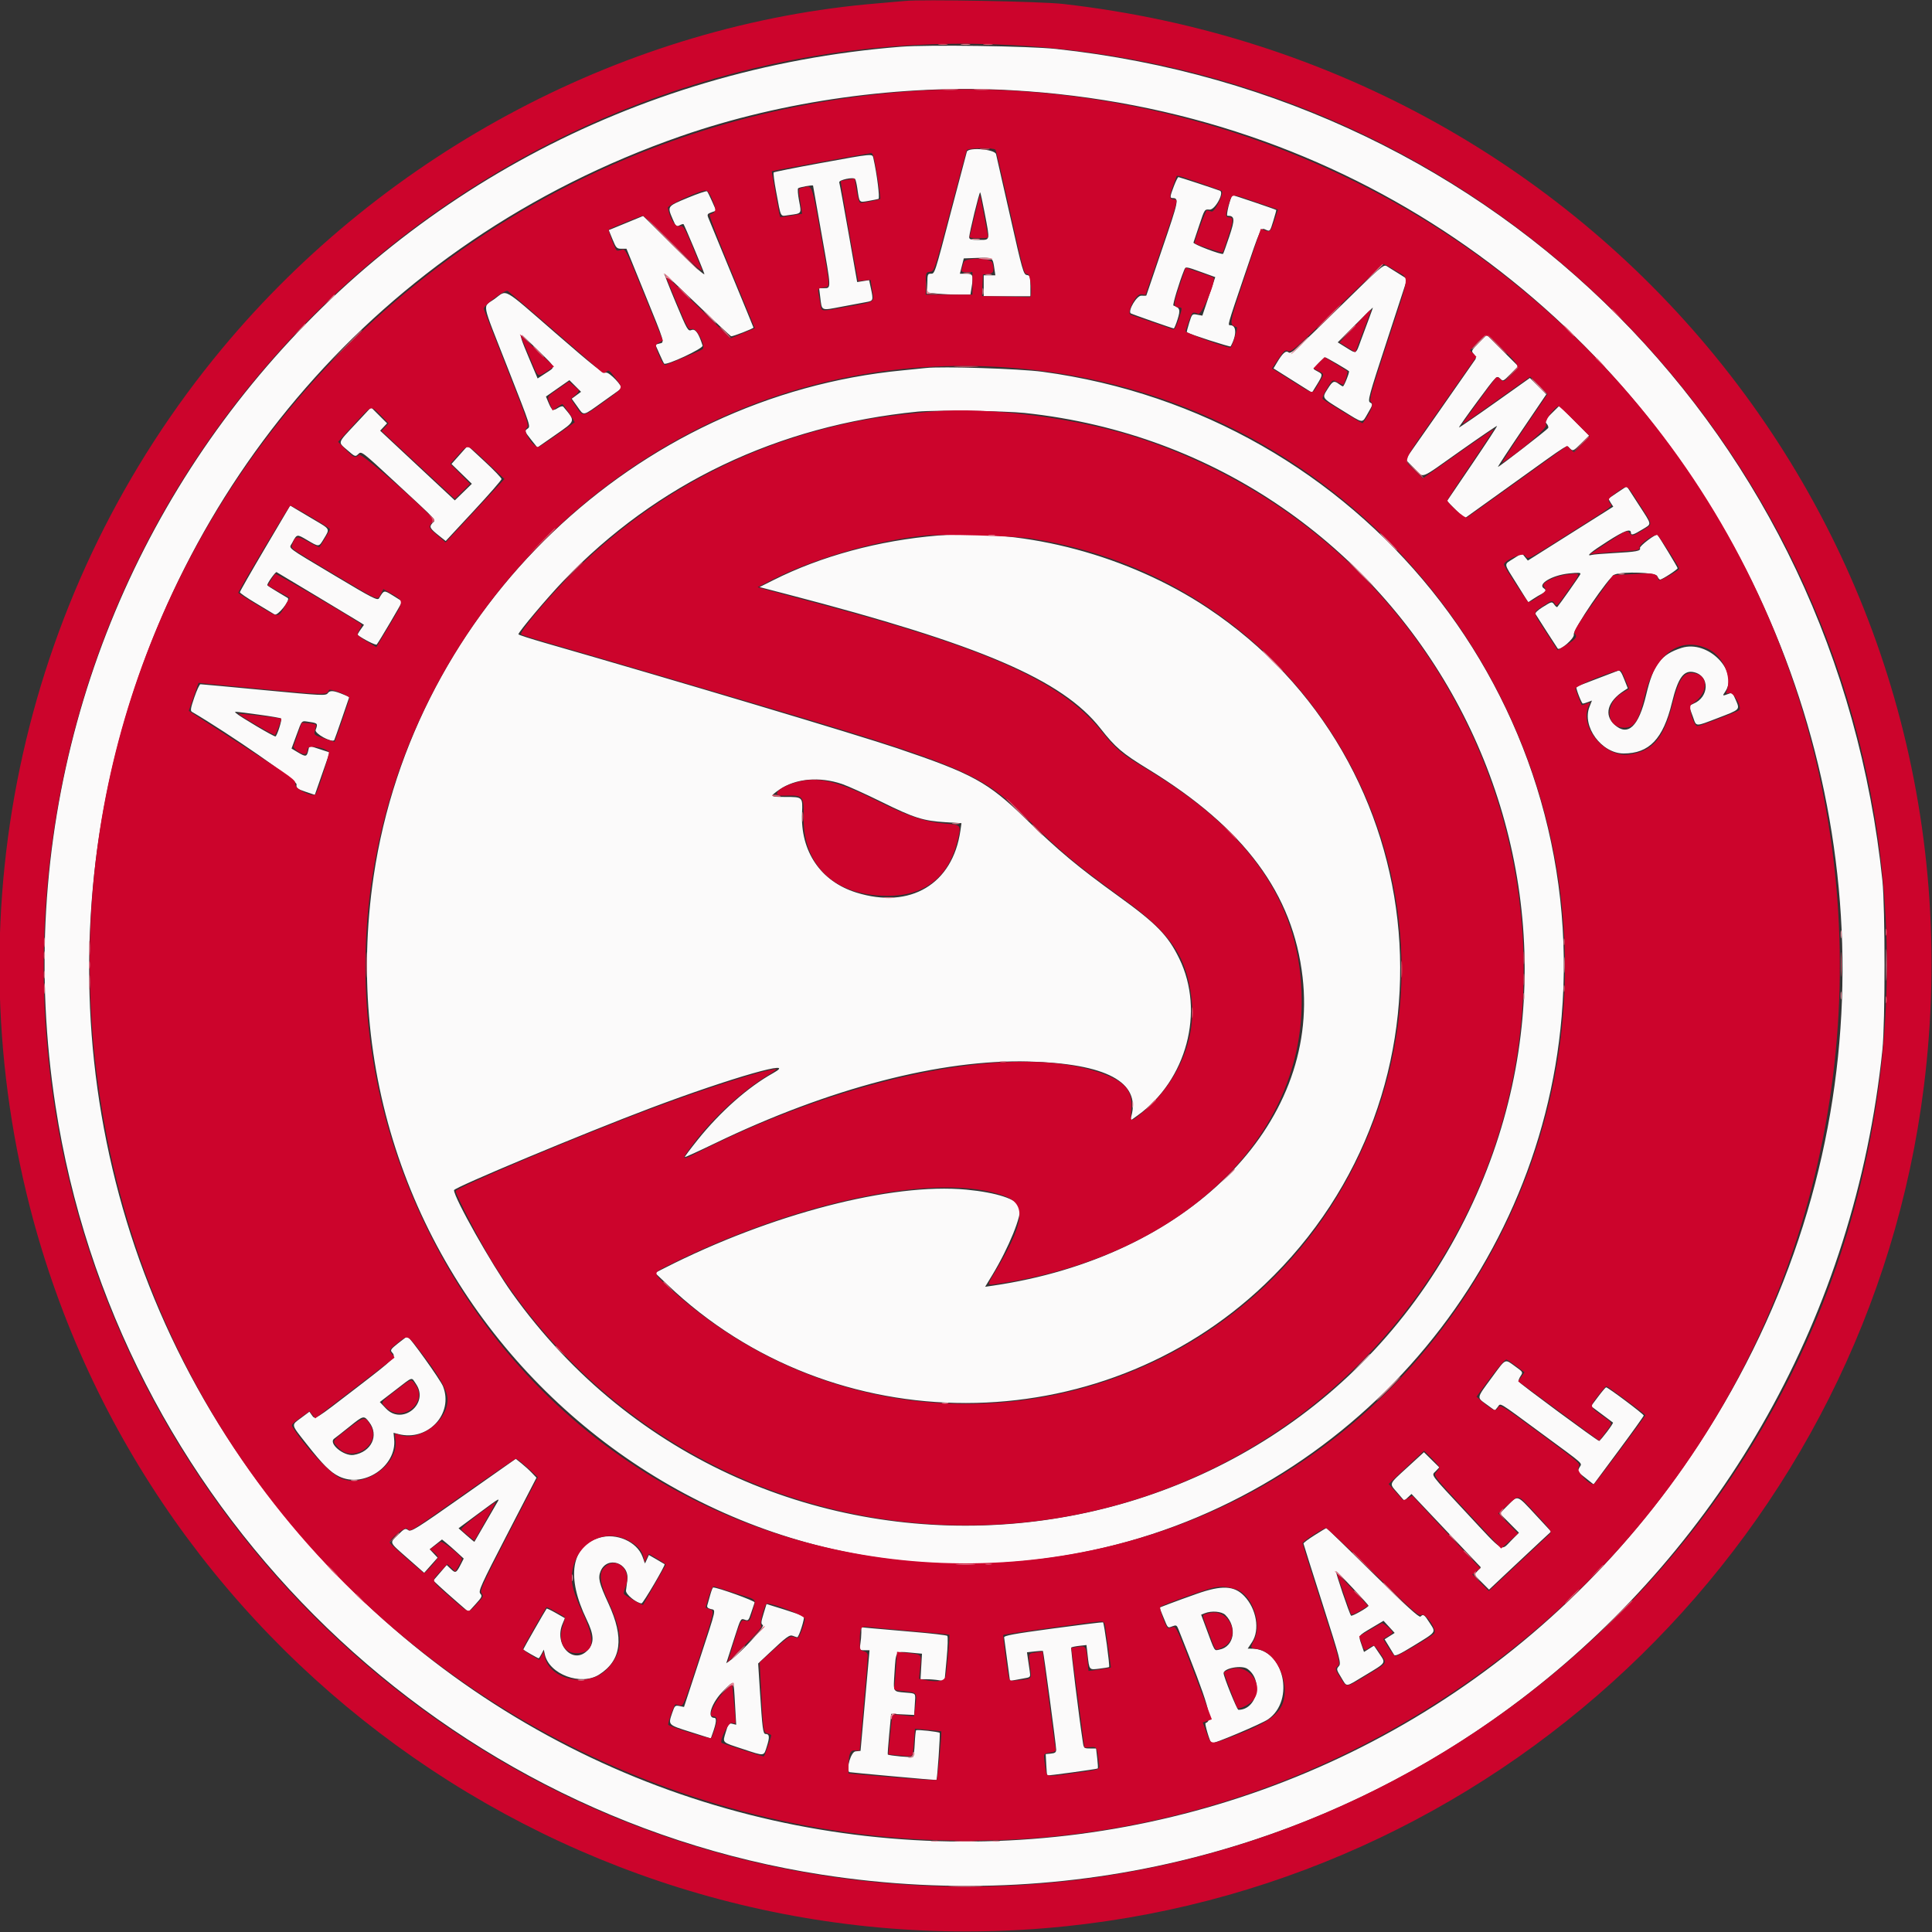 <svg id="svg" version="1.1" xmlns="http://www.w3.org/2000/svg" xmlns:xlink="http://www.w3.org/1999/xlink" width="400" height="400" viewBox="0, 0, 400,400"><rect x="0" y="0" width="400" height="400" fill="#333333" stroke="none"/><g id="svgg"><path id="path0" d="M186.500 9.677 C 74.553 18.598,-5.455 118.869,11.493 229.006 C 24.034 310.508,88.857 375.515,170.167 388.131 C 279.183 405.045,378.255 327.980,389.734 217.333 C 390.319 211.696,390.319 187.970,389.734 182.333 C 380.184 90.280,310.369 20.005,218.667 10.137 C 212.991 9.527,192.132 9.228,186.500 9.677 M209.333 18.677 C 348.945 26.441,428.140 182.328,351.747 299.000 C 288.529 395.552,153.177 409.576,71.648 328.021 C -23.132 233.213,14.080 72.324,141.000 28.175 C 162.095 20.837,186.695 17.418,209.333 18.677 M200.174 31.417 C 200.097 31.646,198.658 37.083,196.976 43.500 C 193.414 57.090,193.552 56.667,192.675 56.667 C 192.074 56.667,192.000 56.881,192.000 58.619 L 192.000 60.572 194.049 60.786 C 195.176 60.904,197.181 61.000,198.505 61.000 L 200.913 61.000 201.119 59.750 C 201.578 56.974,201.470 56.667,200.035 56.667 L 198.736 56.667 199.139 55.083 L 199.542 53.500 202.323 53.402 C 205.516 53.290,205.534 53.301,205.844 55.417 L 206.076 57.000 204.871 57.000 L 203.667 57.000 203.667 59.167 L 203.667 61.333 208.500 61.333 L 213.333 61.333 213.333 59.190 C 213.333 57.231,213.270 57.037,212.595 56.940 C 211.907 56.841,211.669 56.000,209.157 44.833 C 207.672 38.233,206.352 32.421,206.223 31.917 C 205.958 30.885,200.501 30.434,200.174 31.417 M169.773 33.783 C 164.606 34.727,160.291 35.590,160.183 35.701 C 160.076 35.811,160.293 37.536,160.667 39.534 C 161.756 45.353,161.448 44.782,163.354 44.529 C 166.037 44.173,165.952 44.292,165.441 41.590 C 165.194 40.280,165.106 39.106,165.246 38.980 C 165.507 38.745,168.333 38.242,168.333 38.431 C 168.333 38.488,169.155 43.159,170.160 48.811 C 172.128 59.880,172.119 59.667,170.609 59.667 L 169.590 59.667 169.825 61.552 C 170.187 64.449,169.896 64.322,174.266 63.494 C 176.412 63.088,178.729 62.654,179.417 62.530 C 180.802 62.279,180.838 62.163,180.306 59.684 L 179.945 58.001 178.706 58.199 L 177.468 58.397 175.688 48.282 C 174.709 42.719,173.844 37.994,173.764 37.782 C 173.566 37.253,176.737 36.574,177.049 37.079 C 177.173 37.279,177.373 38.131,177.494 38.972 C 177.939 42.056,177.835 41.937,179.774 41.603 C 180.723 41.439,181.667 41.249,181.871 41.181 C 182.196 41.071,181.576 36.073,180.824 32.750 C 180.603 31.776,180.918 31.746,169.773 33.783 M243.046 38.530 C 242.220 40.690,242.183 40.998,242.750 41.005 C 244.141 41.022,244.051 41.468,240.678 51.334 C 238.838 56.714,237.333 61.149,237.333 61.190 C 237.333 61.231,236.864 61.243,236.290 61.216 C 235.370 61.173,233.500 64.278,234.091 64.868 C 234.220 64.997,242.771 68.000,243.010 68.000 C 243.121 68.000,243.480 67.147,243.809 66.105 C 244.427 64.145,244.295 63.710,242.947 63.260 C 242.711 63.181,244.167 58.361,245.166 55.917 C 245.476 55.158,245.485 55.159,248.785 56.354 L 251.604 57.374 250.270 61.363 L 248.935 65.351 247.869 65.151 C 246.821 64.955,246.794 64.982,246.209 66.838 C 245.882 67.876,245.663 68.760,245.724 68.804 C 246.235 69.169,254.691 71.892,254.787 71.722 C 256.066 69.444,256.048 67.354,254.750 67.338 C 254.138 67.331,254.063 67.599,257.546 57.333 C 261.129 46.775,260.990 47.070,262.130 47.589 C 262.923 47.951,262.963 47.901,263.622 45.741 C 263.995 44.521,264.270 43.501,264.233 43.476 C 263.974 43.296,255.225 40.335,255.168 40.408 C 254.680 41.030,253.789 44.667,254.125 44.667 C 255.664 44.667,255.726 45.359,254.511 48.967 C 253.869 50.874,253.293 52.485,253.231 52.547 C 252.947 52.831,246.970 50.557,247.096 50.213 C 247.173 50.004,247.722 48.363,248.317 46.566 C 249.393 43.318,249.405 43.300,250.424 43.400 C 251.542 43.509,253.542 39.847,252.563 39.483 C 251.222 38.983,244.159 36.667,243.979 36.667 C 243.858 36.667,243.438 37.505,243.046 38.530 M142.333 40.977 C 138.063 42.757,138.121 42.671,139.313 45.452 C 139.929 46.890,140.051 46.996,140.690 46.654 C 141.075 46.448,141.449 46.338,141.520 46.409 C 141.712 46.601,145.558 55.792,145.831 56.711 C 145.972 57.186,143.497 54.953,139.616 51.104 L 133.167 44.709 130.333 45.878 C 128.775 46.522,127.170 47.180,126.767 47.343 L 126.034 47.637 126.823 49.569 C 127.548 51.344,127.696 51.500,128.659 51.500 L 129.706 51.500 133.365 60.500 C 137.778 71.356,137.628 70.854,136.532 71.129 L 135.679 71.343 136.517 73.238 C 136.978 74.281,137.421 75.198,137.500 75.278 C 137.958 75.736,145.651 72.142,145.465 71.557 C 144.644 68.970,143.980 68.024,143.193 68.323 C 142.433 68.612,142.326 68.428,139.906 62.644 C 138.530 59.357,137.476 56.667,137.564 56.667 C 137.652 56.667,140.720 59.554,144.381 63.083 C 148.043 66.612,151.186 69.552,151.366 69.615 C 151.652 69.717,156.000 68.030,156.000 67.818 C 156.000 67.773,153.962 62.808,151.471 56.785 C 148.980 50.761,146.806 45.488,146.639 45.065 C 146.376 44.399,146.464 44.253,147.306 43.959 L 148.277 43.621 147.445 41.727 C 146.988 40.686,146.513 39.731,146.390 39.606 C 146.267 39.482,144.442 40.098,142.333 40.977 M203.859 44.066 C 204.989 49.991,205.058 49.667,202.667 49.667 C 201.019 49.667,200.667 49.568,200.667 49.109 C 200.667 48.266,202.767 39.656,202.933 39.821 C 203.012 39.901,203.428 41.811,203.859 44.066 M276.875 64.029 C 268.495 72.261,267.261 73.355,266.790 72.964 C 266.213 72.485,265.536 73.104,264.240 75.298 L 263.665 76.273 267.650 78.782 L 271.635 81.291 272.651 79.641 C 273.866 77.666,273.885 77.471,272.917 76.967 C 272.504 76.752,272.102 76.519,272.023 76.450 C 271.836 76.286,274.048 74.000,274.393 74.000 C 274.609 74.000,278.891 76.497,279.285 76.852 C 279.463 77.013,278.275 80.002,278.038 79.989 C 277.925 79.984,277.542 79.759,277.186 79.489 C 276.208 78.749,275.914 78.874,274.917 80.452 C 273.655 82.449,273.551 82.290,277.868 84.950 C 282.472 87.787,281.926 87.732,283.233 85.496 C 284.234 83.782,284.262 83.652,283.685 83.343 C 283.114 83.038,283.356 82.149,287.196 70.424 C 289.465 63.499,291.324 57.809,291.327 57.779 C 291.330 57.748,290.546 57.240,289.583 56.648 C 288.621 56.056,287.516 55.364,287.128 55.110 C 286.461 54.673,285.914 55.149,276.875 64.029 M102.417 61.875 C 99.858 63.742,99.521 61.914,105.000 75.893 C 110.117 88.947,109.898 88.257,109.105 88.838 C 108.595 89.210,108.669 89.407,109.897 90.950 L 111.252 92.652 114.949 90.076 C 119.279 87.058,119.213 87.293,116.619 84.200 C 116.476 84.031,115.984 84.152,115.481 84.481 C 114.479 85.138,114.241 84.993,113.534 83.300 L 113.033 82.100 115.460 80.405 L 117.888 78.710 119.093 79.915 L 120.299 81.121 119.332 81.834 L 118.366 82.547 119.542 84.190 C 120.953 86.160,120.516 86.248,124.914 83.109 C 126.886 81.701,128.548 80.515,128.606 80.474 C 129.110 80.116,126.138 76.977,125.457 77.148 C 124.800 77.312,123.146 76.014,114.976 68.922 C 103.804 59.223,105.075 59.936,102.417 61.875 M283.448 65.917 C 282.977 67.154,282.197 69.254,281.715 70.583 C 280.698 73.384,280.871 73.307,278.672 71.939 L 276.965 70.879 280.560 67.273 C 282.538 65.289,284.189 63.667,284.229 63.667 C 284.270 63.667,283.918 64.679,283.448 65.917 M111.479 72.629 C 115.214 76.291,115.083 75.887,112.982 77.261 L 111.308 78.355 110.847 77.261 C 106.801 67.667,106.756 67.997,111.479 72.629 M306.180 70.987 C 304.593 72.598,304.562 72.666,305.138 73.302 C 305.472 73.671,305.622 74.135,305.482 74.363 C 305.344 74.586,302.025 79.348,298.106 84.947 L 290.981 95.126 292.729 96.896 C 294.881 99.075,293.568 99.557,302.333 93.371 C 306.458 90.460,309.886 88.125,309.949 88.183 C 310.013 88.240,307.706 91.765,304.824 96.014 L 299.582 103.741 301.387 105.546 L 303.192 107.351 313.013 100.304 C 325.689 91.207,324.215 92.123,325.019 92.850 C 325.672 93.441,325.725 93.418,327.347 91.820 L 329.006 90.186 325.929 87.095 L 322.851 84.005 321.266 85.567 C 319.799 87.012,319.719 87.172,320.206 87.710 C 320.495 88.030,320.638 88.443,320.524 88.628 C 320.286 89.014,310.400 96.667,310.141 96.667 C 310.047 96.667,312.259 93.288,315.057 89.159 L 320.143 81.651 318.445 79.953 L 316.746 78.254 309.456 83.430 C 305.447 86.277,302.120 88.561,302.064 88.506 C 302.007 88.450,303.743 85.996,305.921 83.051 C 309.855 77.735,309.887 77.702,310.536 78.350 C 311.184 78.999,311.199 78.992,312.758 77.409 L 314.328 75.816 311.071 72.571 L 307.815 69.327 306.180 70.987 M191.667 76.195 C 191.025 76.269,188.850 76.489,186.833 76.683 C 131.471 82.026,85.630 125.850,77.369 181.333 C 64.752 266.075,139.587 337.739,223.710 321.472 C 277.599 311.052,318.656 265.311,323.319 210.500 C 328.944 144.387,281.823 85.849,215.833 76.972 C 211.076 76.332,194.966 75.814,191.667 76.195 M73.579 87.808 C 69.783 91.873,69.906 91.465,71.950 93.226 C 73.537 94.592,73.579 94.606,74.200 93.988 C 74.822 93.369,74.960 93.474,81.667 99.696 C 91.108 108.454,90.247 107.508,89.517 108.314 C 88.810 109.096,88.980 109.400,91.024 111.019 L 92.279 112.013 98.056 105.802 C 101.234 102.386,103.833 99.407,103.833 99.182 C 103.833 98.957,102.258 97.313,100.333 95.528 L 96.833 92.283 95.152 94.173 L 93.471 96.063 95.582 98.115 L 97.694 100.167 95.930 101.883 L 94.167 103.599 86.437 96.383 L 78.708 89.167 79.422 88.406 L 80.137 87.645 78.481 85.989 L 76.824 84.332 73.579 87.808 M212.149 85.500 C 292.452 94.022,339.481 180.153,303.289 252.418 C 264.522 329.824,156.336 338.197,105.997 267.686 C 101.782 261.782,94.000 247.983,94.000 246.414 C 94.000 245.859,120.911 234.614,134.549 229.471 C 151.460 223.093,165.749 219.014,160.030 222.197 C 154.874 225.066,149.137 230.143,144.459 235.975 C 142.926 237.886,141.722 239.499,141.782 239.560 C 141.843 239.620,144.654 238.337,148.029 236.708 C 171.620 225.323,194.811 219.278,213.000 219.774 C 229.056 220.212,236.175 224.014,234.231 231.114 L 233.972 232.062 235.526 230.947 C 245.687 223.661,249.482 209.424,244.173 198.500 C 241.820 193.658,239.458 191.235,231.500 185.498 C 223.184 179.504,219.173 176.157,212.333 169.503 C 204.530 161.913,201.404 160.199,185.667 154.884 C 177.656 152.178,139.792 140.857,112.917 133.132 C 109.846 132.249,107.333 131.436,107.333 131.325 C 107.333 130.839,113.235 123.829,116.664 120.241 C 135.901 100.112,161.066 88.096,190.000 85.223 C 193.508 84.874,207.955 85.055,212.149 85.500 M334.989 101.887 C 333.987 102.554,333.117 103.138,333.057 103.187 C 332.996 103.236,333.186 103.641,333.478 104.087 L 334.010 104.898 325.166 110.479 L 316.322 116.059 315.706 115.299 L 315.091 114.539 313.379 115.638 C 311.289 116.979,311.217 116.397,314.031 120.906 L 316.395 124.693 317.448 123.995 C 318.026 123.611,318.837 123.131,319.250 122.929 C 320.057 122.531,320.198 122.162,319.667 121.833 C 318.236 120.949,321.295 119.107,324.820 118.730 C 326.788 118.519,327.321 118.550,327.199 118.871 C 327.070 119.206,322.949 125.072,322.425 125.666 C 322.345 125.758,322.087 125.570,321.853 125.249 C 321.301 124.495,321.329 124.489,319.364 125.711 C 318.372 126.328,317.775 126.909,317.907 127.128 C 318.282 127.752,322.407 134.160,322.504 134.269 C 322.971 134.799,326.013 132.151,325.840 131.364 C 325.624 130.379,333.108 119.388,334.295 118.949 C 336.119 118.274,342.769 118.506,343.104 119.257 C 343.286 119.666,343.552 120.000,343.695 120.000 C 344.132 120.000,347.333 117.918,347.333 117.634 C 347.333 117.433,343.616 111.288,343.157 110.731 C 342.892 110.409,339.380 113.066,339.535 113.471 C 339.767 114.076,338.826 114.254,334.000 114.514 C 331.892 114.628,329.904 114.794,329.583 114.883 C 328.208 115.265,329.282 114.341,332.871 112.056 C 336.362 109.832,337.667 109.361,337.667 110.323 C 337.667 110.889,338.233 110.722,339.995 109.638 C 342.044 108.377,342.119 108.886,339.232 104.421 L 336.811 100.676 334.989 101.887 M54.875 113.488 C 52.010 118.341,49.667 122.448,49.667 122.615 C 49.667 122.781,51.129 123.787,52.917 124.848 C 54.704 125.910,56.474 126.976,56.850 127.217 C 57.450 127.602,60.113 124.306,59.593 123.821 C 59.542 123.774,58.563 123.187,57.417 122.518 C 56.271 121.849,55.333 121.231,55.333 121.144 C 55.333 120.728,57.054 118.327,57.262 118.453 C 57.393 118.533,61.175 120.800,65.667 123.492 C 70.158 126.185,74.176 128.607,74.595 128.876 L 75.357 129.364 74.642 130.368 C 74.249 130.920,73.981 131.412,74.047 131.461 C 75.279 132.375,77.813 133.646,77.994 133.440 C 78.444 132.928,83.362 124.584,83.264 124.499 C 83.211 124.452,82.358 123.919,81.371 123.316 C 79.447 122.142,79.526 122.127,78.480 123.861 C 78.164 124.386,77.203 123.894,69.314 119.176 C 58.932 112.967,59.819 113.640,60.459 112.455 C 61.504 110.522,61.416 110.540,63.588 111.814 C 66.110 113.292,65.988 113.303,67.086 111.486 C 68.315 109.451,68.385 109.586,65.083 107.646 C 63.479 106.703,61.698 105.647,61.125 105.298 L 60.083 104.664 54.875 113.488 M194.167 110.877 C 181.945 111.898,170.026 115.129,160.118 120.108 L 157.254 121.547 163.210 123.099 C 203.009 133.467,219.913 140.714,227.826 150.799 C 230.937 154.763,232.308 155.934,237.744 159.263 C 257.644 171.453,267.710 185.024,269.691 202.333 C 273.201 233.015,245.794 260.304,205.566 266.180 L 203.965 266.414 205.456 263.957 C 208.846 258.371,211.638 251.486,211.145 249.931 C 210.627 248.299,206.349 246.896,200.079 246.300 C 184.637 244.834,159.577 251.346,137.560 262.547 L 135.620 263.534 138.227 266.022 C 172.434 298.672,227.522 298.629,261.854 265.926 C 303.713 226.054,297.882 157.642,249.911 125.807 C 233.724 115.065,212.399 109.353,194.167 110.877 M348.167 134.133 C 343.884 135.487,342.303 137.581,340.819 143.861 C 339.271 150.414,337.054 152.528,334.306 150.073 C 332.019 148.029,332.788 145.240,336.257 142.991 L 337.015 142.500 336.257 140.581 C 335.697 139.162,335.370 138.715,335.000 138.864 C 334.725 138.976,332.700 139.748,330.500 140.581 C 328.300 141.413,326.445 142.141,326.377 142.198 C 326.176 142.367,327.444 145.667,327.711 145.667 C 327.846 145.667,328.325 145.526,328.776 145.355 L 329.596 145.043 329.079 146.359 C 327.484 150.419,331.583 156.000,336.160 156.000 C 341.454 156.000,344.333 152.985,346.142 145.545 C 347.426 140.264,348.616 138.640,350.799 139.188 C 354.013 139.994,353.891 144.331,350.616 145.688 C 349.910 145.980,349.694 146.246,349.851 146.631 C 349.972 146.926,350.294 147.804,350.566 148.583 C 351.228 150.472,350.949 150.467,355.655 148.664 C 360.362 146.859,360.250 146.973,359.357 144.889 C 358.731 143.429,358.643 143.359,357.825 143.670 C 356.614 144.130,356.560 144.098,357.148 143.259 C 360.125 139.008,353.628 132.406,348.167 134.133 M40.228 144.391 C 39.481 146.557,39.379 147.168,39.728 147.373 C 47.485 151.928,61.487 161.629,61.398 162.387 C 61.305 163.179,61.473 163.319,63.238 163.915 L 65.180 164.571 66.715 160.173 L 68.251 155.776 66.144 155.091 L 64.037 154.406 63.826 155.366 C 63.534 156.698,63.320 156.743,61.742 155.803 L 60.359 154.977 61.365 152.247 C 62.583 148.944,62.320 149.206,64.151 149.480 C 65.766 149.722,65.843 149.827,65.351 151.120 C 65.075 151.846,68.633 153.812,69.198 153.246 C 69.243 153.201,69.964 151.168,70.800 148.729 L 72.319 144.293 71.224 143.836 C 69.109 142.952,68.331 142.876,67.869 143.508 C 67.459 144.068,66.814 144.037,54.636 142.878 C 47.594 142.208,41.683 141.661,41.500 141.663 C 41.317 141.665,40.744 142.893,40.228 144.391 M53.585 147.961 C 56.014 148.290,58.092 148.648,58.202 148.757 C 58.428 148.983,57.410 152.246,57.044 152.473 C 56.825 152.608,49.586 148.332,48.850 147.634 C 48.451 147.255,48.264 147.242,53.585 147.961 M174.333 162.320 C 175.525 162.725,179.200 164.388,182.500 166.016 C 189.271 169.356,191.117 169.942,195.780 170.231 L 199.061 170.434 198.841 171.967 C 197.252 183.058,188.447 188.295,177.281 184.791 C 169.931 182.485,165.703 176.287,166.053 168.333 C 166.200 165.000,166.200 165.000,162.627 165.000 C 159.372 165.000,159.296 164.912,161.335 163.499 C 164.683 161.178,169.651 160.728,174.333 162.320 M82.432 278.100 C 80.884 279.334,80.750 279.540,81.182 280.017 C 82.030 280.954,81.810 281.172,73.817 287.325 C 64.961 294.142,65.248 293.966,64.566 292.993 L 64.062 292.274 62.364 293.541 C 60.239 295.129,60.160 294.743,63.466 298.956 C 66.834 303.250,68.391 304.806,70.189 305.677 C 75.328 308.166,82.142 303.584,81.609 297.997 L 81.480 296.646 82.490 296.906 C 88.582 298.477,93.946 292.751,91.732 287.043 C 91.221 285.726,84.733 276.655,84.333 276.699 C 84.242 276.710,83.386 277.340,82.432 278.100 M308.885 285.170 C 305.639 289.586,305.702 289.272,307.758 290.764 L 309.500 292.027 310.074 291.322 C 310.768 290.469,309.826 289.903,319.167 296.779 C 328.416 303.587,327.549 302.808,327.004 303.826 C 326.757 304.288,326.617 304.709,326.694 304.761 C 326.771 304.814,327.531 305.412,328.383 306.090 L 329.934 307.324 335.133 300.315 C 337.993 296.460,340.326 293.199,340.316 293.069 C 340.293 292.749,332.817 287.151,332.517 287.229 C 332.385 287.264,331.632 288.155,330.842 289.211 L 329.406 291.130 331.620 292.786 C 332.837 293.696,333.884 294.480,333.946 294.528 C 334.122 294.663,331.343 298.334,331.073 298.325 C 330.703 298.313,314.514 286.362,314.396 286.014 C 314.338 285.846,314.531 285.341,314.824 284.894 C 315.349 284.094,315.329 284.060,313.678 282.873 C 311.501 281.309,311.845 281.144,308.885 285.170 M86.155 286.577 C 88.893 290.607,83.290 295.165,79.935 291.638 L 78.639 290.276 81.859 287.805 C 85.649 284.896,85.116 285.049,86.155 286.577 M76.443 294.454 C 78.528 297.188,76.896 300.626,73.231 301.221 C 71.170 301.555,67.873 298.790,69.207 297.847 C 69.551 297.603,70.958 296.498,72.333 295.391 C 75.280 293.018,75.337 293.005,76.443 294.454 M291.442 303.749 C 287.414 307.440,287.575 307.035,289.323 309.064 L 290.742 310.712 291.489 310.010 L 292.236 309.308 299.417 316.904 L 306.598 324.500 305.897 325.261 L 305.197 326.021 306.746 327.570 L 308.295 329.119 312.731 324.946 C 315.170 322.651,318.061 319.945,319.154 318.933 L 321.142 317.093 317.853 313.546 C 314.034 309.429,314.288 309.513,312.166 311.668 L 310.523 313.335 312.500 315.333 L 314.477 317.331 312.834 318.999 C 310.698 321.168,311.451 321.632,303.833 313.446 C 295.775 304.787,296.344 305.553,297.257 304.581 L 297.991 303.800 296.400 302.233 L 294.809 300.665 291.442 303.749 M95.975 309.639 C 86.089 316.594,85.111 317.204,84.511 316.789 C 83.919 316.380,83.717 316.472,82.428 317.737 C 80.605 319.527,80.453 319.152,84.410 322.638 L 87.820 325.641 89.213 324.071 L 90.607 322.500 89.783 321.627 L 88.960 320.755 90.235 319.744 L 91.511 318.734 92.339 319.403 C 92.794 319.771,93.806 320.660,94.587 321.379 L 96.007 322.687 95.462 323.760 C 94.477 325.700,94.322 325.781,93.357 324.856 L 92.484 324.020 91.097 325.630 L 89.710 327.240 90.938 328.390 C 91.614 329.023,93.254 330.484,94.582 331.637 L 96.998 333.733 98.468 332.117 C 99.794 330.659,99.890 330.445,99.443 329.944 C 98.995 329.443,99.542 328.236,105.009 317.667 L 111.072 305.945 110.120 304.942 C 109.595 304.390,108.630 303.510,107.975 302.987 L 106.783 302.036 95.975 309.639 M102.735 311.417 C 102.377 312.012,101.226 314.000,100.177 315.833 C 99.129 317.667,98.248 319.188,98.219 319.215 C 98.190 319.242,97.441 318.621,96.553 317.837 L 94.939 316.411 99.039 313.372 C 103.701 309.916,103.610 309.964,102.735 311.417 M272.167 317.848 C 270.883 318.655,269.850 319.432,269.870 319.574 C 269.890 319.717,271.669 325.353,273.824 332.100 C 277.514 343.656,277.708 344.401,277.185 344.980 C 276.661 345.558,276.690 345.695,277.676 347.297 C 278.949 349.366,278.371 349.422,282.692 346.818 C 287.088 344.170,286.946 344.388,285.583 342.365 L 284.470 340.712 283.437 341.367 L 282.403 342.021 281.874 340.469 C 281.228 338.572,281.131 338.728,284.051 336.993 L 286.448 335.569 287.598 336.825 L 288.749 338.080 287.708 338.739 L 286.668 339.398 287.512 340.782 C 287.977 341.544,288.477 342.367,288.624 342.611 C 288.828 342.950,289.756 342.526,292.529 340.825 C 297.518 337.764,297.313 338.047,296.014 336.022 C 294.871 334.240,294.687 334.113,294.102 334.698 C 293.837 334.963,291.116 332.482,284.228 325.698 C 278.998 320.548,274.670 316.344,274.610 316.357 C 274.549 316.370,273.450 317.041,272.167 317.848 M124.153 318.355 C 118.224 320.079,117.204 326.512,121.463 335.324 C 123.006 338.517,123.068 340.166,121.700 341.631 C 118.734 344.806,114.636 340.576,116.457 336.219 L 116.956 335.024 115.125 333.976 C 114.118 333.400,113.241 332.982,113.176 333.048 C 113.004 333.222,108.333 341.376,108.333 341.502 C 108.333 341.615,111.334 343.333,111.531 343.333 C 111.594 343.333,111.857 342.930,112.115 342.436 L 112.586 341.539 112.806 342.543 C 113.710 346.658,120.280 349.098,124.039 346.714 C 128.669 343.777,129.278 339.133,125.970 331.983 C 124.039 327.809,123.769 326.695,124.349 325.294 C 125.701 322.032,130.341 323.562,129.884 327.119 C 129.786 327.878,129.660 328.862,129.603 329.304 C 129.506 330.065,131.745 331.910,132.833 331.964 C 133.148 331.980,137.824 324.023,137.604 323.847 C 137.547 323.801,136.790 323.355,135.922 322.854 L 134.345 321.943 133.943 322.824 L 133.542 323.705 133.016 322.283 C 131.877 319.199,127.667 317.333,124.153 318.355 M280.083 328.811 C 281.871 330.720,283.333 332.355,283.333 332.445 C 283.333 332.762,279.925 334.703,279.723 334.501 C 279.388 334.165,276.404 325.333,276.627 325.337 C 276.741 325.340,278.296 326.903,280.083 328.811 M147.032 330.250 C 146.790 331.121,146.522 332.076,146.435 332.374 C 146.328 332.743,146.551 332.982,147.139 333.130 C 148.263 333.412,148.450 332.567,144.809 343.673 L 141.617 353.407 140.669 353.217 C 139.785 353.040,139.684 353.133,139.193 354.573 C 138.310 357.166,138.230 357.081,142.917 358.567 L 147.167 359.916 147.541 358.863 C 148.314 356.689,148.422 355.667,147.879 355.667 C 146.247 355.667,147.356 352.447,149.829 350.004 C 152.051 347.810,151.879 347.605,152.175 352.797 L 152.419 357.094 151.624 356.894 C 150.898 356.712,150.782 356.858,150.267 358.597 C 149.588 360.890,149.340 360.645,153.834 362.125 C 158.417 363.635,158.104 363.675,158.790 361.497 C 159.382 359.620,159.311 359.000,158.504 359.000 C 157.975 359.000,157.842 357.982,157.326 349.955 L 156.970 344.409 158.902 342.590 C 162.923 338.803,163.458 338.406,164.167 338.688 C 164.533 338.834,164.932 338.964,165.053 338.977 C 165.399 339.014,166.696 334.893,166.417 334.644 C 166.279 334.521,164.486 333.896,162.432 333.256 L 158.697 332.093 158.078 334.130 C 157.549 335.871,157.529 336.208,157.935 336.455 C 158.410 336.743,153.496 342.082,151.263 343.704 L 150.358 344.361 150.666 343.430 C 150.836 342.919,151.511 340.818,152.166 338.763 C 153.327 335.125,153.380 335.034,154.158 335.330 C 154.905 335.614,154.995 335.520,155.527 333.900 C 155.841 332.947,156.163 331.988,156.244 331.769 C 156.359 331.456,148.624 328.667,147.641 328.667 C 147.548 328.667,147.274 329.379,147.032 330.250 M247.833 329.965 C 245.817 330.675,243.242 331.611,242.111 332.044 L 240.055 332.833 240.860 334.805 C 241.840 337.204,241.724 337.088,242.755 336.696 C 243.502 336.412,243.645 336.480,243.961 337.270 C 250.394 353.373,251.214 356.206,249.596 356.746 C 249.365 356.823,250.414 360.394,250.819 360.913 C 251.039 361.194,261.261 356.878,262.565 355.954 C 268.186 351.971,265.783 341.393,259.245 341.341 L 258.324 341.333 259.217 339.983 C 260.894 337.449,260.144 333.062,257.581 330.413 C 255.519 328.282,252.948 328.164,247.833 329.965 M253.696 334.363 C 256.213 336.880,255.519 340.949,252.474 341.531 C 251.336 341.748,251.634 342.250,249.526 336.569 L 248.686 334.305 249.426 334.007 C 250.836 333.440,252.949 333.616,253.696 334.363 M218.000 337.163 C 209.872 338.261,207.845 338.633,207.893 339.018 C 207.925 339.283,208.212 341.419,208.529 343.765 L 209.106 348.030 209.970 347.860 C 210.445 347.766,211.406 347.591,212.106 347.470 C 213.367 347.253,213.376 347.239,213.189 345.959 C 213.085 345.248,212.915 344.087,212.812 343.379 L 212.624 342.092 214.228 341.909 C 215.111 341.809,215.875 341.768,215.926 341.817 C 216.058 341.946,218.662 361.351,218.664 362.229 C 218.666 362.808,218.444 362.979,217.583 363.062 L 216.500 363.167 216.614 365.333 C 216.677 366.525,216.762 367.535,216.803 367.578 C 216.900 367.678,227.129 366.279,227.285 366.144 C 227.350 366.087,227.298 365.132,227.169 364.020 L 226.935 362.000 225.663 362.000 C 224.450 362.000,224.383 361.943,224.201 360.750 C 223.378 355.366,221.644 341.245,221.787 341.101 C 221.886 341.003,222.636 340.846,223.455 340.754 L 224.942 340.587 225.165 342.543 C 225.540 345.838,225.459 345.740,227.612 345.479 C 228.651 345.353,229.556 345.200,229.625 345.139 C 229.817 344.968,228.600 335.994,228.369 335.885 C 228.258 335.832,223.592 336.407,218.000 337.163 M178.330 338.036 C 178.328 338.658,178.233 339.729,178.119 340.417 C 177.917 341.642,177.934 341.667,178.970 341.667 L 180.028 341.667 179.813 344.083 C 179.695 345.412,179.276 350.100,178.882 354.500 L 178.167 362.500 177.122 362.602 C 176.214 362.690,175.189 366.043,175.809 366.901 C 175.858 366.969,193.793 368.586,193.880 368.530 C 194.049 368.423,194.700 358.922,194.549 358.771 C 194.310 358.532,189.888 358.047,189.672 358.237 C 189.583 358.314,189.456 359.531,189.389 360.939 C 189.323 362.348,189.170 363.604,189.051 363.731 C 188.862 363.931,184.044 363.489,183.805 363.249 C 183.756 363.200,183.892 361.287,184.108 358.997 L 184.500 354.833 186.885 354.949 L 189.271 355.065 189.399 352.949 C 189.555 350.369,189.778 350.644,187.350 350.424 C 184.829 350.195,184.932 350.397,185.203 346.206 C 185.492 341.724,185.382 341.864,188.406 342.147 L 190.887 342.380 190.734 345.023 L 190.581 347.667 191.874 347.670 C 192.585 347.672,193.705 347.763,194.363 347.872 L 195.560 348.070 195.987 343.509 C 196.229 340.928,196.288 338.834,196.124 338.687 C 195.964 338.543,192.758 338.171,189.000 337.859 C 185.242 337.546,181.304 337.204,180.250 337.098 L 178.333 336.905 178.330 338.036 M258.264 345.522 C 261.620 347.873,260.271 354.000,256.398 354.000 C 256.111 354.000,253.333 347.133,253.333 346.424 C 253.333 345.378,257.079 344.692,258.264 345.522 " stroke="none" fill="#fbfafa" fill-rule="evenodd"></path><path id="path1" d="M187.333 0.199 C 186.692 0.270,184.217 0.488,181.833 0.684 C 130.000 4.935,80.031 31.229,45.989 72.167 C 5.033 121.418,-9.782 187.516,6.168 249.833 C 30.604 345.304,122.355 409.029,220.667 398.812 C 312.759 389.242,386.843 316.756,398.310 225.000 C 412.274 113.262,332.972 13.554,220.000 0.808 C 215.455 0.295,190.629 -0.168,187.333 0.199 M209.667 9.343 C 330.083 16.034,414.065 129.893,384.798 246.780 C 363.376 332.337,283.970 392.700,195.667 390.556 C 73.471 387.590,-14.530 272.606,14.682 154.078 C 36.460 65.712,119.173 4.315,209.667 9.343 M186.833 19.015 C 79.695 27.712,3.702 124.112,21.036 229.333 C 42.453 359.334,191.227 423.607,300.954 350.261 C 404.391 281.120,408.158 129.326,308.291 54.597 C 273.823 28.805,228.782 15.610,186.833 19.015 M206.117 31.005 C 206.211 31.100,207.281 35.600,208.494 41.005 C 212.210 57.561,211.952 56.613,212.773 56.730 C 213.370 56.815,213.803 61.500,213.214 61.500 C 213.188 61.500,210.947 61.455,208.235 61.399 L 203.304 61.299 203.402 59.066 L 203.500 56.833 204.583 56.729 C 205.724 56.619,205.913 56.119,205.457 54.417 C 205.165 53.327,199.829 53.252,199.522 54.333 C 199.418 54.700,199.248 55.300,199.144 55.667 C 198.980 56.244,199.114 56.333,200.144 56.333 L 201.333 56.333 201.333 58.667 L 201.333 61.000 196.500 61.000 L 191.667 61.000 191.667 58.689 C 191.667 56.432,191.687 56.375,192.559 56.272 C 193.439 56.168,193.492 56.009,196.696 43.901 C 198.480 37.155,200.030 31.402,200.140 31.117 C 200.333 30.614,205.627 30.515,206.117 31.005 M181.624 36.363 C 182.043 38.945,182.325 41.119,182.251 41.193 C 182.098 41.347,178.790 42.000,178.167 42.000 C 177.916 42.000,177.601 41.025,177.351 39.475 L 176.944 36.951 175.555 37.180 C 174.791 37.306,174.121 37.450,174.066 37.500 C 173.977 37.580,176.513 52.253,177.352 56.508 L 177.683 58.183 178.957 58.061 L 180.232 57.940 180.581 60.053 C 181.015 62.679,181.400 62.412,175.667 63.455 C 169.683 64.544,170.123 64.572,169.885 63.083 C 169.775 62.396,169.591 61.365,169.476 60.793 C 169.279 59.809,169.332 59.741,170.467 59.528 C 171.948 59.250,172.001 60.328,169.924 48.583 C 168.011 37.765,168.226 38.303,166.048 38.886 C 165.203 39.112,165.217 38.799,165.869 42.959 L 166.072 44.252 163.830 44.643 C 162.597 44.857,161.552 44.988,161.508 44.933 C 161.406 44.806,159.727 35.520,159.792 35.441 C 159.858 35.360,179.706 31.752,180.348 31.705 C 180.757 31.675,181.020 32.633,181.624 36.363 M248.392 37.872 C 250.835 38.719,252.890 39.462,252.958 39.525 C 253.456 39.978,251.482 43.987,250.854 43.798 C 250.476 43.683,250.036 43.570,249.877 43.545 C 249.641 43.508,247.333 49.668,247.333 50.335 C 247.333 50.556,253.002 52.452,253.148 52.279 C 253.200 52.217,253.724 50.708,254.313 48.925 C 255.369 45.726,255.403 45.000,254.500 45.000 C 253.691 45.000,253.665 44.468,254.371 42.377 C 255.194 39.939,254.636 39.989,260.124 41.861 L 264.604 43.389 263.925 45.444 C 263.085 47.987,262.981 48.103,261.910 47.696 L 261.044 47.367 257.810 57.071 C 254.376 67.374,254.405 67.191,256.071 67.746 C 256.315 67.827,255.224 71.464,254.809 71.951 C 254.554 72.251,245.301 68.896,245.425 68.548 C 245.499 68.338,245.839 67.379,246.179 66.417 C 246.843 64.540,246.881 64.511,248.083 64.968 C 248.824 65.250,251.854 58.076,251.249 57.472 C 251.169 57.392,249.836 56.898,248.286 56.374 L 245.467 55.421 244.178 59.240 C 242.858 63.148,242.867 63.645,244.250 63.662 C 244.805 63.668,244.784 63.856,243.962 66.290 C 243.399 67.958,243.149 68.331,242.712 68.151 C 242.412 68.028,240.442 67.343,238.333 66.629 C 236.225 65.916,234.317 65.263,234.093 65.180 C 233.152 64.829,235.160 60.822,236.224 60.927 L 237.175 61.021 240.421 51.536 C 243.856 41.496,243.901 41.336,243.250 41.328 C 242.123 41.314,242.005 40.823,242.686 38.984 C 243.057 37.985,243.424 36.979,243.503 36.750 C 243.691 36.202,243.337 36.121,248.392 37.872 M147.543 41.497 C 148.379 43.558,148.294 43.957,146.928 44.413 C 146.757 44.470,148.412 48.863,150.606 54.175 C 152.800 59.487,154.972 64.763,155.433 65.898 L 156.272 67.963 153.754 69.012 L 151.236 70.060 147.201 66.112 C 144.982 63.940,141.934 60.973,140.428 59.517 L 137.689 56.871 140.071 62.582 C 142.398 68.164,142.472 68.289,143.341 68.115 C 144.288 67.926,146.187 71.666,145.464 72.298 C 145.232 72.502,140.308 74.597,137.805 75.557 C 137.554 75.653,137.123 75.120,136.725 74.222 C 135.574 71.619,135.556 71.414,136.435 70.936 L 137.236 70.500 133.365 60.963 C 129.605 51.700,129.471 51.434,128.716 51.714 C 128.288 51.872,127.822 51.929,127.679 51.841 C 127.361 51.644,125.860 47.693,126.039 47.522 C 126.284 47.285,132.747 44.667,133.085 44.667 C 133.273 44.667,136.195 47.404,139.578 50.750 C 144.408 55.526,145.629 56.583,145.257 55.667 C 141.618 46.711,141.578 46.633,140.642 46.839 C 139.786 47.027,138.728 45.333,138.262 43.030 C 138.154 42.497,145.081 39.327,146.116 39.436 C 146.532 39.479,146.995 40.148,147.543 41.497 M201.844 44.417 C 201.330 46.663,200.839 48.688,200.753 48.917 C 200.637 49.222,201.142 49.333,202.637 49.333 C 204.586 49.333,204.671 49.299,204.501 48.583 C 204.402 48.171,204.025 46.197,203.663 44.196 C 203.300 42.196,202.953 40.509,202.891 40.447 C 202.829 40.385,202.358 42.171,201.844 44.417 M289.031 56.083 C 291.861 57.829,292.052 56.201,287.331 70.614 C 283.871 81.175,283.396 82.884,283.831 83.203 C 284.472 83.676,283.847 85.296,282.128 87.619 C 282.046 87.730,274.513 83.178,273.872 82.629 C 273.710 82.491,273.967 81.731,274.444 80.939 C 275.956 78.427,275.795 78.544,276.939 79.135 C 277.504 79.428,278.025 79.667,278.097 79.667 C 278.297 79.667,279.126 77.013,278.971 76.871 C 278.895 76.802,277.798 76.115,276.533 75.345 L 274.232 73.945 273.071 75.107 L 271.909 76.269 272.954 76.810 C 274.232 77.471,274.234 77.338,272.922 79.531 C 271.602 81.739,272.175 81.814,267.377 78.806 L 263.345 76.279 264.688 74.303 C 265.875 72.554,266.107 72.367,266.697 72.683 C 267.290 73.000,268.395 72.033,276.765 63.864 C 281.936 58.817,286.294 54.683,286.451 54.677 C 286.607 54.671,287.768 55.304,289.031 56.083 M114.333 68.118 C 119.192 72.324,123.574 76.140,124.071 76.600 C 124.837 77.307,125.057 77.368,125.502 76.998 C 126.074 76.523,126.030 76.491,127.607 78.548 C 129.039 80.415,129.127 80.254,125.083 83.177 C 120.611 86.410,120.752 86.382,119.347 84.296 L 118.194 82.585 119.142 81.770 C 119.663 81.322,119.956 80.851,119.794 80.723 C 119.632 80.595,119.114 80.154,118.642 79.742 L 117.785 78.995 115.809 80.365 C 113.136 82.220,113.230 82.063,113.851 83.615 L 114.404 84.995 115.337 84.331 C 115.850 83.966,116.334 83.667,116.413 83.667 C 116.633 83.667,119.111 87.338,118.963 87.445 C 116.128 89.496,111.909 92.389,111.558 92.524 C 110.601 92.891,108.173 89.292,108.966 88.682 C 109.625 88.176,109.554 87.957,104.982 76.333 C 102.421 69.825,100.251 64.264,100.159 63.975 C 99.957 63.338,104.547 59.888,105.125 60.242 C 105.331 60.369,109.475 63.913,114.333 68.118 M280.549 67.455 L 277.350 70.910 278.977 71.922 L 280.603 72.933 281.682 70.050 C 282.276 68.464,283.038 66.454,283.376 65.583 C 284.182 63.506,284.245 63.464,280.549 67.455 M108.700 71.676 C 109.287 73.046,110.111 74.992,110.532 76.000 C 111.375 78.022,111.447 78.042,113.367 76.772 L 114.705 75.886 113.936 75.174 C 113.513 74.782,111.922 73.274,110.400 71.823 L 107.633 69.185 108.700 71.676 M311.244 72.410 C 314.835 75.986,314.768 75.768,312.843 77.657 C 311.375 79.098,311.342 79.111,310.668 78.501 C 310.265 78.137,309.874 78.009,309.717 78.191 C 309.280 78.697,303.142 87.126,302.839 87.639 C 302.685 87.898,303.521 87.428,304.696 86.593 C 305.872 85.759,309.080 83.483,311.827 81.536 L 316.821 77.995 318.615 79.789 L 320.409 81.583 315.486 88.838 C 312.778 92.827,310.781 95.959,311.050 95.796 C 314.660 93.608,320.584 88.461,320.103 87.930 C 319.625 87.401,321.464 84.633,322.659 84.082 C 322.760 84.035,324.262 85.421,325.995 87.162 L 329.148 90.327 327.507 91.993 L 325.867 93.658 325.152 92.986 L 324.438 92.315 314.302 99.589 C 308.728 103.589,303.965 106.986,303.717 107.138 C 303.277 107.408,299.667 104.230,299.667 103.572 C 299.667 103.416,301.857 100.064,304.534 96.123 C 307.211 92.181,309.348 88.908,309.284 88.850 C 309.219 88.791,305.882 91.062,301.868 93.896 L 294.570 99.048 292.785 97.285 C 290.492 95.021,289.929 96.335,298.335 84.331 L 305.670 73.856 305.003 73.188 L 304.336 72.521 305.905 70.927 C 307.911 68.891,307.632 68.814,311.244 72.410 M213.500 76.531 C 299.059 85.904,349.414 178.342,310.866 255.269 C 264.906 346.987,133.307 346.335,88.335 254.167 C 45.648 166.681,116.645 65.920,213.500 76.531 M78.827 85.993 L 80.462 87.653 79.727 88.436 L 78.991 89.219 86.579 96.263 L 94.167 103.306 95.752 101.747 L 97.337 100.188 95.273 98.106 L 93.210 96.024 94.855 94.215 C 96.972 91.887,96.599 91.790,100.805 95.754 L 104.434 99.174 98.345 105.739 L 92.255 112.304 90.477 110.769 C 88.811 109.331,88.729 109.190,89.183 108.543 C 89.449 108.163,89.667 107.748,89.667 107.622 C 89.667 106.693,74.867 93.684,74.346 94.155 C 73.514 94.908,73.294 94.822,71.568 93.070 L 69.995 91.472 73.248 87.915 C 77.042 83.764,76.735 83.870,78.827 85.993 M193.000 85.198 C 183.316 86.034,177.677 86.943,170.500 88.825 C 150.190 94.152,132.265 104.593,117.476 119.712 C 112.699 124.596,107.466 130.946,107.895 131.338 C 108.044 131.475,110.642 132.296,113.667 133.164 C 116.692 134.031,128.317 137.432,139.500 140.721 C 200.409 158.633,202.318 159.387,212.833 169.685 C 219.841 176.548,222.709 178.935,232.504 186.053 C 242.417 193.257,245.619 197.907,246.681 206.642 C 247.715 215.144,243.859 224.190,236.618 230.250 C 233.989 232.450,234.001 232.453,234.226 229.750 C 234.547 225.904,233.125 224.098,228.368 222.309 C 211.069 215.806,176.885 222.343,145.263 238.202 C 140.788 240.446,140.810 240.465,143.563 236.804 C 147.640 231.382,153.636 225.881,159.064 222.583 C 160.195 221.896,160.933 221.333,160.704 221.333 C 158.638 221.333,145.832 225.409,134.500 229.674 C 119.573 235.292,94.340 245.927,94.336 246.603 C 94.331 247.366,99.894 258.030,102.240 261.755 C 145.393 330.264,243.796 334.419,292.292 269.780 C 339.660 206.646,311.173 115.814,236.167 90.818 C 223.489 86.593,204.890 84.172,193.000 85.198 M339.129 103.942 C 342.398 108.996,342.315 108.427,339.992 109.838 C 337.993 111.053,337.984 111.054,337.410 110.379 C 336.839 109.708,336.796 109.726,333.000 112.223 L 329.167 114.746 331.167 114.549 C 332.267 114.441,334.610 114.254,336.374 114.134 C 339.155 113.944,339.562 113.840,339.435 113.354 C 339.274 112.738,342.463 110.517,343.137 110.776 C 343.467 110.902,347.667 117.370,347.667 117.752 C 347.667 118.120,343.528 120.418,343.425 120.107 C 342.946 118.672,342.640 118.598,338.218 118.850 L 333.970 119.092 329.794 124.921 C 326.817 129.076,325.720 130.853,325.975 131.109 C 326.655 131.789,326.326 132.284,324.417 133.452 L 322.501 134.624 320.090 130.895 C 317.204 126.431,317.259 126.944,319.508 125.451 C 321.282 124.273,321.367 124.251,321.814 124.864 C 322.372 125.626,322.116 125.866,324.821 122.043 C 327.402 118.397,327.426 118.624,324.485 118.947 C 321.868 119.234,318.933 120.733,319.628 121.428 C 319.833 121.633,320.000 121.979,320.000 122.199 C 320.000 122.601,317.035 124.670,316.471 124.662 C 316.229 124.659,311.796 117.941,311.401 116.979 C 311.080 116.200,315.170 114.317,315.720 114.990 C 316.459 115.894,315.639 116.298,324.904 110.461 C 334.408 104.473,333.900 104.850,333.354 104.192 C 332.757 103.472,332.961 103.149,334.833 101.855 C 337.014 100.348,336.709 100.201,339.129 103.942 M64.355 107.013 C 66.543 108.303,68.333 109.449,68.333 109.559 C 68.333 109.734,66.439 112.961,66.144 113.288 C 66.084 113.355,65.041 112.854,63.826 112.175 C 61.451 110.847,61.110 110.909,60.476 112.784 C 60.203 113.589,59.607 113.171,69.273 118.952 C 78.734 124.611,78.131 124.357,78.842 122.983 L 79.368 121.965 81.101 122.963 C 83.699 124.460,83.709 124.321,80.657 129.415 L 77.917 133.989 76.680 133.244 C 73.699 131.451,73.761 131.530,74.427 130.384 C 75.011 129.379,75.009 129.354,74.260 128.875 C 69.972 126.125,57.217 118.699,57.007 118.829 C 56.857 118.922,56.440 119.497,56.080 120.106 L 55.426 121.214 57.696 122.493 L 59.967 123.772 59.097 125.303 C 57.558 128.012,57.857 128.011,53.368 125.327 C 51.149 124.000,49.333 122.834,49.333 122.735 C 49.333 122.325,59.856 104.682,60.105 104.675 C 60.254 104.670,62.167 105.722,64.355 107.013 M213.333 111.474 C 273.937 120.897,307.777 185.677,280.778 240.583 C 254.262 294.508,183.206 307.522,138.583 266.625 C 135.058 263.394,135.076 263.637,138.250 262.044 C 164.925 248.654,194.585 242.539,208.048 247.654 C 212.636 249.398,212.095 253.255,205.797 263.710 C 204.358 266.100,204.362 266.119,206.250 265.848 C 243.575 260.485,269.500 236.501,269.500 207.333 C 269.500 187.575,259.245 172.273,237.167 159.086 C 232.297 156.177,231.047 155.127,228.179 151.534 C 219.801 141.038,204.625 134.258,167.667 124.497 C 163.725 123.456,159.681 122.374,158.679 122.092 L 156.859 121.578 159.679 120.137 C 168.517 115.622,181.068 111.970,191.500 110.880 C 194.784 110.537,209.961 110.950,213.333 111.474 M353.524 134.298 C 356.722 135.751,358.642 140.070,357.459 143.153 C 357.288 143.598,357.403 143.662,358.071 143.494 C 358.928 143.279,360.725 146.426,360.090 147.032 C 359.758 147.348,351.954 150.333,351.458 150.333 C 350.650 150.333,349.464 146.258,350.155 145.857 C 353.442 143.948,354.006 140.183,351.114 139.457 C 348.750 138.864,347.660 140.239,346.331 145.491 C 344.464 152.866,342.216 155.526,337.277 156.203 C 332.158 156.905,326.745 150.213,329.009 145.983 C 329.322 145.398,329.277 145.371,328.487 145.671 C 328.012 145.852,327.572 146.000,327.510 146.000 C 327.447 146.000,327.173 145.362,326.900 144.583 C 326.627 143.804,326.305 142.926,326.185 142.632 C 325.929 142.008,335.160 138.329,335.629 138.868 C 335.771 139.032,336.202 139.947,336.585 140.900 L 337.282 142.633 335.855 143.470 C 332.148 145.642,332.449 150.667,336.286 150.667 C 338.384 150.667,339.310 149.236,340.516 144.129 C 342.553 135.512,347.674 131.641,353.524 134.298 M55.833 142.815 C 67.422 143.913,67.726 143.914,68.092 142.874 C 68.246 142.437,72.333 144.020,72.333 144.516 C 72.333 144.751,71.646 146.888,70.807 149.266 L 69.281 153.589 67.123 152.888 C 65.101 152.230,64.978 152.133,65.175 151.349 C 65.290 150.889,65.411 150.360,65.442 150.173 C 65.474 149.986,64.818 149.789,63.984 149.734 L 62.468 149.636 61.679 151.901 C 61.246 153.147,60.832 154.336,60.759 154.544 C 60.686 154.751,61.175 155.260,61.847 155.675 C 63.082 156.439,63.647 156.261,63.662 155.103 C 63.673 154.229,66.960 154.628,68.082 155.639 C 68.329 155.863,65.811 163.914,65.326 164.448 C 64.698 165.140,60.960 163.280,61.144 162.366 C 61.310 161.547,60.720 161.114,50.201 154.339 L 39.083 147.177 40.091 144.277 L 41.100 141.377 42.633 141.543 C 43.477 141.635,49.417 142.207,55.833 142.815 M49.361 147.795 C 50.076 148.454,56.781 152.330,56.937 152.174 C 57.174 151.937,58.354 148.900,58.242 148.817 C 57.955 148.603,49.137 147.588,49.361 147.795 M166.015 161.683 C 161.673 162.577,158.989 164.874,162.439 164.742 C 166.249 164.596,166.441 164.796,166.369 168.833 C 166.182 179.186,172.648 185.406,183.667 185.474 C 191.296 185.521,196.259 181.741,198.139 174.452 C 199.091 170.759,199.112 170.794,195.802 170.526 C 191.568 170.182,187.983 168.995,181.744 165.872 C 173.933 161.961,169.889 160.884,166.015 161.683 M88.077 281.184 C 91.183 285.276,92.669 288.055,92.665 289.763 C 92.653 294.363,86.722 298.605,82.530 297.011 C 81.688 296.691,81.684 296.698,81.881 298.136 C 82.582 303.252,75.347 308.248,70.454 306.026 C 68.276 305.037,62.934 299.312,60.535 295.394 C 60.257 294.940,60.404 294.790,62.789 293.101 L 64.077 292.189 64.673 292.925 L 65.269 293.662 73.385 287.449 C 77.848 284.033,81.562 281.185,81.637 281.121 C 81.712 281.057,81.525 280.729,81.220 280.392 C 80.449 279.540,80.463 279.510,82.379 277.995 C 84.541 276.287,84.226 276.111,88.077 281.184 M313.971 282.876 L 315.630 284.115 314.971 285.041 L 314.312 285.967 317.400 288.233 C 319.099 289.480,322.879 292.256,325.801 294.402 L 331.112 298.303 332.390 296.591 C 333.963 294.482,334.010 294.756,331.807 293.178 C 329.042 291.197,329.066 291.297,330.823 289.013 C 331.675 287.906,332.460 287.000,332.566 287.000 C 332.837 287.000,340.641 292.796,340.646 293.000 C 340.651 293.266,330.296 307.156,330.014 307.263 C 329.113 307.601,326.303 304.596,326.805 303.830 C 327.317 303.048,327.285 303.019,319.178 297.022 C 310.643 290.709,310.558 290.658,310.046 291.572 C 309.660 292.262,308.882 291.928,306.931 290.238 L 305.696 289.167 308.594 285.245 C 310.250 283.004,311.668 281.390,311.902 281.480 C 312.127 281.567,313.058 282.195,313.971 282.876 M82.000 287.872 C 78.602 290.495,78.686 290.322,80.166 291.621 C 83.507 294.555,88.599 290.317,86.044 286.728 C 85.083 285.378,85.318 285.312,82.000 287.872 M72.098 295.785 C 68.547 298.540,68.677 298.276,70.123 299.810 C 73.046 302.909,78.804 299.144,76.867 295.399 C 75.704 293.150,75.468 293.169,72.098 295.785 M298.000 303.799 C 298.000 303.978,297.715 304.433,297.366 304.812 C 296.734 305.497,296.763 305.534,303.759 313.051 L 310.787 320.602 312.549 319.051 L 314.311 317.500 312.252 315.420 L 310.193 313.340 312.160 311.587 C 314.626 309.388,314.080 309.213,318.016 313.468 C 321.234 316.947,321.353 317.127,320.773 317.670 C 320.439 317.982,317.484 320.749,314.205 323.820 L 308.244 329.403 306.539 327.689 L 304.833 325.975 305.667 325.337 L 306.500 324.698 304.812 322.932 C 302.903 320.936,292.581 309.892,292.466 309.723 C 292.425 309.663,291.995 309.873,291.512 310.190 C 291.005 310.522,290.518 310.639,290.363 310.466 C 290.215 310.301,289.511 309.507,288.798 308.702 L 287.502 307.237 291.167 303.796 L 294.832 300.354 296.416 301.915 C 297.287 302.773,298.000 303.621,298.000 303.799 M109.258 303.922 L 111.349 305.833 105.309 317.494 C 100.343 327.083,99.334 329.258,99.635 329.739 C 100.141 330.551,100.159 330.509,98.624 332.174 C 96.870 334.077,97.217 334.177,93.152 330.606 C 89.113 327.060,89.247 327.406,91.142 325.400 L 92.618 323.838 93.436 324.606 L 94.253 325.375 94.988 324.187 C 95.391 323.533,95.672 322.860,95.611 322.689 C 95.357 321.982,91.592 319.006,91.225 319.224 C 91.010 319.352,90.429 319.752,89.935 320.111 L 89.036 320.766 89.851 321.407 C 90.300 321.760,90.663 322.225,90.658 322.441 C 90.650 322.835,88.135 325.667,87.794 325.667 C 87.510 325.667,80.667 319.615,80.667 319.364 C 80.667 318.563,83.917 315.999,84.319 316.483 C 84.934 317.223,84.238 317.645,95.833 309.507 C 101.700 305.390,106.650 302.019,106.833 302.016 C 107.017 302.013,108.108 302.871,109.258 303.922 M98.875 313.682 C 96.916 315.157,95.394 316.496,95.494 316.657 C 95.594 316.819,96.247 317.404,96.945 317.956 L 98.214 318.961 99.395 316.897 C 101.922 312.485,102.725 311.000,102.583 311.000 C 102.503 311.000,100.834 312.207,98.875 313.682 M284.261 325.518 C 292.533 333.616,293.721 334.661,294.297 334.353 C 295.159 333.892,297.633 337.528,296.916 338.202 C 295.960 339.101,289.220 343.028,288.866 342.892 C 288.655 342.811,288.006 341.980,287.426 341.047 L 286.371 339.349 287.352 338.769 C 287.892 338.450,288.333 338.100,288.333 337.990 C 288.333 337.614,286.387 335.927,286.090 336.047 C 285.927 336.113,284.807 336.751,283.600 337.465 L 281.406 338.762 281.901 340.215 C 282.446 341.813,282.539 341.868,283.480 341.156 C 284.425 340.441,284.537 340.500,285.809 342.390 C 287.220 344.484,287.412 344.175,283.069 346.792 C 278.541 349.520,278.859 349.489,277.500 347.333 C 276.384 345.563,276.366 345.482,276.968 344.977 C 277.568 344.473,277.449 344.016,273.630 332.144 C 271.452 325.373,269.669 319.682,269.668 319.497 C 269.667 319.145,273.904 316.407,274.523 316.360 C 274.719 316.345,279.101 320.466,284.261 325.518 M129.933 318.863 C 131.866 319.826,132.951 321.003,133.241 322.453 L 133.435 323.423 133.886 322.562 L 134.337 321.700 136.137 322.767 C 137.126 323.353,137.895 323.908,137.845 324.000 C 137.473 324.678,133.204 332.189,133.144 332.272 C 133.036 332.420,129.369 330.327,129.169 330.004 C 129.078 329.857,129.228 329.201,129.502 328.546 C 130.952 325.076,127.616 322.020,125.111 324.525 C 123.896 325.740,124.152 327.677,126.080 331.863 C 129.198 338.632,129.080 342.101,125.613 345.634 C 121.798 349.520,113.752 347.841,112.775 342.956 L 112.565 341.911 112.105 342.789 L 111.645 343.668 109.906 342.664 C 108.949 342.112,108.207 341.504,108.256 341.313 C 108.333 341.012,112.915 332.999,113.161 332.735 C 113.240 332.650,116.615 334.533,116.954 334.851 C 117.021 334.913,116.833 335.674,116.537 336.541 C 115.385 339.924,116.809 342.482,119.726 342.270 C 123.037 342.029,123.302 339.695,120.668 333.992 C 118.702 329.735,118.184 327.806,118.437 325.671 C 119.149 319.662,124.810 316.310,129.933 318.863 M278.126 329.667 C 278.922 331.958,279.632 333.996,279.704 334.195 C 279.780 334.409,280.534 334.132,281.549 333.519 L 283.264 332.481 279.972 328.991 L 276.679 325.500 278.126 329.667 M152.236 329.856 C 156.986 331.332,156.552 330.890,155.838 333.528 C 155.262 335.656,155.210 335.725,154.322 335.548 C 153.329 335.349,153.423 335.140,151.111 342.667 L 150.651 344.167 154.317 340.514 C 156.573 338.267,157.838 336.773,157.607 336.630 C 157.159 336.353,158.294 332.000,158.814 332.000 C 160.339 332.000,166.664 334.550,166.641 335.156 C 166.602 336.177,165.456 339.173,165.124 339.122 C 164.964 339.097,164.517 338.981,164.130 338.864 C 163.574 338.696,162.785 339.227,160.352 341.409 L 157.277 344.167 157.481 348.167 C 158.009 358.528,158.026 358.661,158.884 358.876 C 159.314 358.984,159.667 359.177,159.667 359.305 C 159.667 359.734,158.274 363.667,158.122 363.667 C 157.944 363.667,149.534 360.952,149.426 360.859 C 148.861 360.378,150.894 356.436,151.574 356.695 C 152.362 356.994,152.365 356.986,152.190 355.081 C 152.093 354.028,151.922 352.136,151.809 350.875 L 151.605 348.584 149.862 350.305 C 148.106 352.039,146.529 355.326,147.447 355.338 C 148.520 355.353,148.643 355.843,148.053 357.750 C 147.731 358.792,147.373 359.738,147.258 359.853 C 147.002 360.109,138.332 357.408,138.338 357.073 C 138.352 356.310,139.618 352.841,139.868 352.878 C 140.032 352.903,140.467 353.011,140.833 353.118 C 141.443 353.297,141.763 352.502,144.601 343.740 C 148.073 333.022,147.955 333.575,146.868 333.148 L 146.069 332.833 146.755 330.568 C 147.221 329.032,147.580 328.357,147.873 328.469 C 148.111 328.560,150.074 329.184,152.236 329.856 M255.862 329.032 C 259.186 330.057,261.390 336.120,259.667 339.500 C 258.791 341.217,258.791 341.218,260.297 341.420 C 264.699 342.010,267.667 349.833,264.992 353.795 C 263.711 355.692,261.248 357.171,256.032 359.178 C 250.411 361.340,250.798 361.368,249.801 358.717 L 249.015 356.627 249.956 356.299 L 250.896 355.971 247.219 346.316 C 243.841 337.448,243.485 336.678,242.854 336.869 C 242.476 336.983,242.038 337.097,241.881 337.122 C 241.478 337.185,239.912 332.946,240.235 332.668 C 240.723 332.246,249.815 328.990,251.333 328.693 C 252.879 328.391,254.076 328.481,255.862 329.032 M250.083 334.028 C 248.783 334.417,248.795 334.071,249.969 337.227 C 251.828 342.231,251.473 341.755,252.911 341.163 C 257.321 339.344,254.669 332.652,250.083 334.028 M228.823 336.750 C 228.990 337.719,230.000 344.978,230.000 345.210 C 230.000 345.303,228.905 345.491,226.601 345.791 L 225.369 345.952 225.145 343.682 C 224.863 340.817,224.788 340.715,223.154 340.963 L 221.808 341.167 223.168 351.500 L 224.528 361.833 225.754 361.737 C 227.109 361.630,227.116 361.642,227.470 364.736 C 227.677 366.542,228.338 366.254,221.907 367.160 C 216.783 367.882,216.729 367.877,216.533 366.583 C 215.972 362.871,215.920 363.098,217.381 362.864 C 218.426 362.697,218.674 362.530,218.549 362.076 C 218.462 361.759,217.820 357.097,217.122 351.716 L 215.853 341.932 214.566 342.105 C 212.862 342.333,212.892 342.267,213.244 344.992 C 213.598 347.735,213.736 347.550,211.107 347.848 C 209.292 348.053,209.051 348.010,208.895 347.456 C 208.592 346.381,207.584 338.638,207.728 338.494 C 207.883 338.339,226.344 335.766,227.735 335.706 C 228.503 335.672,228.664 335.827,228.823 336.750 M188.643 337.675 C 192.939 338.042,196.501 338.390,196.560 338.449 C 196.677 338.566,196.092 345.188,195.812 346.917 C 195.623 348.082,194.207 348.358,191.351 347.787 L 190.285 347.574 190.514 345.136 C 190.773 342.372,190.987 342.579,187.448 342.180 L 185.730 341.985 185.515 345.243 C 185.397 347.034,185.234 348.822,185.153 349.216 C 185.015 349.879,185.179 349.950,187.335 350.167 C 189.960 350.430,189.923 350.368,189.453 353.802 L 189.238 355.364 186.996 355.143 L 184.753 354.922 184.551 356.711 C 184.439 357.695,184.253 359.564,184.136 360.865 L 183.924 363.231 186.344 363.455 C 189.254 363.726,188.925 364.043,189.204 360.697 L 189.436 357.923 192.134 358.157 C 193.619 358.287,194.854 358.416,194.880 358.446 C 195.030 358.618,194.128 368.320,193.946 368.501 C 193.825 368.621,189.662 368.372,184.696 367.947 L 175.667 367.176 175.670 366.004 C 175.679 363.144,176.018 362.260,177.049 362.412 C 177.572 362.488,178.000 362.437,178.000 362.297 C 178.000 362.157,178.375 357.884,178.833 352.800 C 179.292 347.717,179.667 343.224,179.667 342.815 C 179.667 342.301,179.410 342.008,178.833 341.863 C 178.076 341.673,178.000 341.494,178.005 339.910 C 178.012 337.017,178.209 336.643,179.622 336.840 C 180.288 336.932,184.348 337.308,188.643 337.675 M254.333 345.755 C 253.875 345.962,253.458 346.157,253.406 346.188 C 253.313 346.244,255.993 353.383,256.197 353.623 C 256.446 353.915,258.027 353.268,258.938 352.501 C 262.441 349.553,258.549 343.851,254.333 345.755 " stroke="none" fill="#cc042c" fill-rule="evenodd"></path><path id="path2" d="M194.421 9.239 C 194.928 9.316,195.678 9.314,196.088 9.235 C 196.498 9.156,196.083 9.093,195.167 9.095 C 194.250 9.098,193.915 9.163,194.421 9.239 M203.755 9.239 C 204.261 9.316,205.011 9.314,205.421 9.235 C 205.831 9.156,205.417 9.093,204.500 9.095 C 203.583 9.098,203.248 9.163,203.755 9.239 M203.088 30.906 C 203.595 30.982,204.345 30.980,204.755 30.901 C 205.165 30.822,204.750 30.760,203.833 30.762 C 202.917 30.765,202.581 30.829,203.088 30.906 M139.167 50.667 C 142.096 53.600,144.567 56.000,144.659 56.000 C 144.751 56.000,142.429 53.600,139.500 50.667 C 136.571 47.733,134.099 45.333,134.008 45.333 C 133.916 45.333,136.238 47.733,139.167 50.667 M199.587 56.569 C 200.002 56.649,200.602 56.646,200.921 56.562 C 201.239 56.479,200.900 56.414,200.167 56.417 C 199.433 56.421,199.173 56.489,199.587 56.569 M141.500 60.667 C 142.216 61.400,142.877 62.000,142.969 62.000 C 143.060 62.000,142.549 61.400,141.833 60.667 C 141.117 59.933,140.456 59.333,140.365 59.333 C 140.273 59.333,140.784 59.933,141.500 60.667 M275.000 65.500 C 273.634 66.875,272.592 68.000,272.683 68.000 C 272.775 68.000,273.968 66.875,275.333 65.500 C 276.699 64.125,277.742 63.000,277.650 63.000 C 277.558 63.000,276.366 64.125,275.000 65.500 M333.667 64.104 C 333.667 64.162,334.154 64.649,334.750 65.188 L 335.833 66.167 334.854 65.083 C 333.942 64.074,333.667 63.847,333.667 64.104 M278.821 69.083 L 277.167 70.833 278.917 69.179 C 280.543 67.642,280.820 67.333,280.571 67.333 C 280.518 67.333,279.731 68.121,278.821 69.083 M324.667 68.500 C 325.289 69.142,325.872 69.667,325.964 69.667 C 326.056 69.667,325.622 69.142,325.000 68.500 C 324.378 67.858,323.794 67.333,323.703 67.333 C 323.611 67.333,324.045 67.858,324.667 68.500 M150.000 68.833 C 150.622 69.475,151.206 70.000,151.297 70.000 C 151.389 70.000,150.955 69.475,150.333 68.833 C 149.711 68.192,149.128 67.667,149.036 67.667 C 148.944 67.667,149.378 68.192,150.000 68.833 M71.494 71.750 L 68.167 75.167 71.583 71.840 C 74.757 68.749,75.152 68.333,74.910 68.333 C 74.861 68.333,73.324 69.871,71.494 71.750 M309.833 71.333 C 310.922 72.433,311.887 73.333,311.979 73.333 C 312.071 73.333,311.255 72.433,310.167 71.333 C 309.078 70.233,308.113 69.333,308.021 69.333 C 307.929 69.333,308.745 70.233,309.833 71.333 M111.333 72.833 C 111.955 73.475,112.539 74.000,112.631 74.000 C 112.722 74.000,112.289 73.475,111.667 72.833 C 111.045 72.192,110.461 71.667,110.369 71.667 C 110.278 71.667,110.711 72.192,111.333 72.833 M330.333 74.104 C 330.333 74.162,330.821 74.649,331.417 75.188 L 332.500 76.167 331.521 75.083 C 330.608 74.074,330.333 73.847,330.333 74.104 M197.917 75.913 C 199.063 75.979,200.938 75.979,202.083 75.913 C 203.229 75.848,202.292 75.795,200.000 75.795 C 197.708 75.795,196.771 75.848,197.917 75.913 M312.818 77.417 L 311.500 78.833 312.917 77.516 C 314.234 76.290,314.487 76.000,314.234 76.000 C 314.180 76.000,313.542 76.637,312.818 77.417 M327.154 92.083 L 325.500 93.833 327.250 92.179 C 328.876 90.642,329.153 90.333,328.904 90.333 C 328.851 90.333,328.064 91.121,327.154 92.083 M292.738 97.165 C 293.785 98.249,294.691 99.067,294.750 98.984 C 294.809 98.901,293.952 98.015,292.846 97.014 L 290.833 95.194 292.738 97.165 M89.128 106.896 C 89.475 107.314,89.626 107.811,89.484 108.062 C 89.283 108.416,89.323 108.419,89.688 108.080 C 90.066 107.729,90.007 107.535,89.333 106.913 C 88.543 106.183,88.538 106.183,89.128 106.896 M111.993 112.250 L 109.167 115.167 112.083 112.341 C 114.792 109.716,115.152 109.333,114.909 109.333 C 114.859 109.333,113.547 110.646,111.993 112.250 M118.324 118.583 L 116.167 120.833 118.417 118.676 C 119.654 117.490,120.667 116.477,120.667 116.426 C 120.667 116.181,120.327 116.493,118.324 118.583 M159.848 164.642 C 159.774 164.763,160.152 164.895,160.690 164.936 C 161.227 164.977,161.667 164.951,161.667 164.877 C 161.667 164.636,159.987 164.418,159.848 164.642 M210.500 167.667 C 211.773 168.950,212.890 170.000,212.982 170.000 C 213.074 170.000,212.107 168.950,210.833 167.667 C 209.560 166.383,208.443 165.333,208.351 165.333 C 208.260 165.333,209.227 166.383,210.500 167.667 M166.095 169.167 C 166.098 170.083,166.163 170.419,166.239 169.912 C 166.316 169.405,166.314 168.655,166.235 168.245 C 166.156 167.835,166.093 168.250,166.095 169.167 M214.667 171.833 C 215.289 172.475,215.872 173.000,215.964 173.000 C 216.056 173.000,215.622 172.475,215.000 171.833 C 214.378 171.192,213.794 170.667,213.703 170.667 C 213.611 170.667,214.045 171.192,214.667 171.833 M254.319 172.083 C 255.137 172.954,255.849 173.667,255.903 173.667 C 256.153 173.667,255.888 173.367,254.417 171.986 L 252.833 170.500 254.319 172.083 M390.411 193.000 C 390.411 193.642,390.479 193.904,390.563 193.583 C 390.647 193.262,390.647 192.737,390.563 192.417 C 390.479 192.096,390.411 192.358,390.411 193.000 M9.095 195.167 C 9.098 196.083,9.163 196.419,9.239 195.912 C 9.316 195.405,9.314 194.655,9.235 194.245 C 9.156 193.835,9.093 194.250,9.095 195.167 M323.744 195.000 C 323.744 195.642,323.813 195.904,323.896 195.583 C 323.980 195.262,323.980 194.737,323.896 194.417 C 323.813 194.096,323.744 194.358,323.744 195.000 M75.796 199.833 C 75.797 202.217,75.850 203.148,75.914 201.903 C 75.978 200.658,75.978 198.708,75.913 197.569 C 75.848 196.431,75.796 197.450,75.796 199.833 M381.128 199.667 C 381.128 201.958,381.182 202.896,381.247 201.750 C 381.312 200.604,381.312 198.729,381.247 197.583 C 381.182 196.438,381.128 197.375,381.128 199.667 M315.440 198.333 C 315.440 199.525,315.501 200.012,315.574 199.417 C 315.648 198.821,315.648 197.846,315.574 197.250 C 315.501 196.654,315.440 197.142,315.440 198.333 M290.116 200.667 C 290.116 202.225,290.174 202.862,290.244 202.083 C 290.314 201.304,290.314 200.029,290.244 199.250 C 290.174 198.471,290.116 199.108,290.116 200.667 M315.437 202.833 C 315.438 203.933,315.501 204.343,315.575 203.744 C 315.649 203.145,315.648 202.245,315.572 201.744 C 315.495 201.243,315.435 201.733,315.437 202.833 M9.100 204.667 C 9.100 205.675,9.162 206.088,9.239 205.583 C 9.315 205.079,9.315 204.254,9.239 203.750 C 9.162 203.246,9.100 203.658,9.100 204.667 M323.744 204.667 C 323.744 205.308,323.813 205.571,323.896 205.250 C 323.980 204.929,323.980 204.404,323.896 204.083 C 323.813 203.762,323.744 204.025,323.744 204.667 M390.411 207.000 C 390.411 207.642,390.479 207.904,390.563 207.583 C 390.647 207.262,390.647 206.737,390.563 206.417 C 390.479 206.096,390.411 206.358,390.411 207.000 M246.767 209.667 C 246.767 210.675,246.829 211.088,246.905 210.583 C 246.982 210.079,246.982 209.254,246.905 208.750 C 246.829 208.246,246.767 208.658,246.767 209.667 M207.083 219.896 C 207.404 219.980,207.929 219.980,208.250 219.896 C 208.571 219.813,208.308 219.744,207.667 219.744 C 207.025 219.744,206.762 219.813,207.083 219.896 M238.146 228.750 L 237.167 229.833 238.250 228.854 C 238.846 228.316,239.333 227.828,239.333 227.771 C 239.333 227.513,239.058 227.740,238.146 228.750 M254.151 243.417 L 252.833 244.833 254.250 243.516 C 255.567 242.290,255.820 242.000,255.568 242.000 C 255.513 242.000,254.876 242.637,254.151 243.417 M137.333 265.438 C 137.333 265.495,137.821 265.983,138.417 266.521 L 139.500 267.500 138.521 266.417 C 137.608 265.407,137.333 265.180,137.333 265.438 M115.000 278.771 C 115.000 278.828,115.487 279.316,116.083 279.854 L 117.167 280.833 116.188 279.750 C 115.275 278.740,115.000 278.513,115.000 278.771 M310.652 312.852 C 310.291 313.286,310.349 313.487,311.015 314.102 L 311.809 314.833 311.192 314.090 C 310.686 313.481,310.651 313.254,310.995 312.840 C 311.226 312.561,311.340 312.333,311.248 312.333 C 311.157 312.333,310.888 312.567,310.652 312.852 M81.479 318.417 L 80.500 319.500 81.583 318.521 C 82.593 317.608,82.820 317.333,82.562 317.333 C 82.505 317.333,82.017 317.821,81.479 318.417 M303.000 321.104 C 303.000 321.162,303.487 321.649,304.083 322.188 L 305.167 323.167 304.188 322.083 C 303.275 321.074,303.000 320.847,303.000 321.104 M280.000 321.425 C 280.000 321.475,281.162 322.638,282.583 324.008 L 285.167 326.500 282.675 323.917 C 280.361 321.517,280.000 321.181,280.000 321.425 M204.083 323.896 C 204.404 323.980,204.929 323.980,205.250 323.896 C 205.571 323.813,205.308 323.744,204.667 323.744 C 204.025 323.744,203.762 323.813,204.083 323.896 M68.667 325.167 C 69.289 325.808,69.872 326.333,69.964 326.333 C 70.056 326.333,69.622 325.808,69.000 325.167 C 68.378 324.525,67.794 324.000,67.703 324.000 C 67.611 324.000,68.045 324.525,68.667 325.167 M330.484 325.417 L 329.167 326.833 330.583 325.516 C 331.901 324.290,332.153 324.000,331.901 324.000 C 331.847 324.000,331.209 324.637,330.484 325.417 M305.146 325.700 C 305.021 325.902,305.269 326.390,305.697 326.784 L 306.475 327.500 305.872 326.771 C 305.540 326.370,305.367 325.883,305.487 325.688 C 305.607 325.493,305.631 325.333,305.539 325.333 C 305.448 325.333,305.271 325.498,305.146 325.700 M325.333 330.500 C 324.524 331.325,323.936 332.000,324.028 332.000 C 324.120 332.000,324.857 331.325,325.667 330.500 C 326.476 329.675,327.064 329.000,326.972 329.000 C 326.880 329.000,326.143 329.675,325.333 330.500 M280.333 329.438 C 280.333 329.495,280.821 329.983,281.417 330.521 L 282.500 331.500 281.521 330.417 C 280.608 329.407,280.333 329.180,280.333 329.438 M73.667 330.104 C 73.667 330.162,74.154 330.649,74.750 331.188 L 75.833 332.167 74.854 331.083 C 73.942 330.074,73.667 329.847,73.667 330.104 M334.494 334.750 L 331.167 338.167 334.583 334.840 C 336.462 333.010,338.000 331.472,338.000 331.423 C 338.000 331.182,337.584 331.577,334.494 334.750 M156.487 338.417 L 154.833 340.167 156.583 338.513 C 157.546 337.603,158.333 336.815,158.333 336.763 C 158.333 336.514,158.025 336.791,156.487 338.417 M197.930 381.247 C 199.083 381.312,200.883 381.312,201.930 381.246 C 202.977 381.180,202.033 381.127,199.833 381.127 C 197.633 381.128,196.777 381.182,197.930 381.247 " stroke="none" fill="#da5a6f" fill-rule="evenodd"></path><path id="path3" d="M199.088 9.239 C 199.595 9.316,200.345 9.314,200.755 9.235 C 201.165 9.156,200.750 9.093,199.833 9.095 C 198.917 9.098,198.581 9.163,199.088 9.239 M195.250 18.577 C 196.029 18.648,197.304 18.648,198.083 18.577 C 198.862 18.507,198.225 18.450,196.667 18.450 C 195.108 18.450,194.471 18.507,195.250 18.577 M201.925 18.578 C 202.709 18.648,203.909 18.647,204.592 18.576 C 205.275 18.504,204.633 18.446,203.167 18.448 C 201.700 18.449,201.141 18.507,201.925 18.578 M201.250 49.569 C 201.662 49.648,202.338 49.648,202.750 49.569 C 203.162 49.489,202.825 49.424,202.000 49.424 C 201.175 49.424,200.838 49.489,201.250 49.569 M202.667 53.519 C 203.905 53.789,205.605 53.836,205.457 53.597 C 205.367 53.452,204.590 53.351,203.730 53.372 C 202.870 53.393,202.392 53.460,202.667 53.519 M284.156 56.750 L 282.167 58.833 284.250 56.844 C 285.396 55.750,286.333 54.812,286.333 54.760 C 286.333 54.514,286.004 54.815,284.156 56.750 M137.585 56.888 C 137.816 56.981,137.904 57.232,137.782 57.445 C 137.660 57.659,137.685 57.719,137.838 57.580 C 137.992 57.441,138.503 57.666,138.975 58.079 C 139.672 58.690,139.650 58.628,138.854 57.749 C 138.316 57.154,137.716 56.679,137.521 56.693 C 137.326 56.707,137.355 56.795,137.585 56.888 M191.801 59.414 L 191.833 60.833 193.333 60.870 L 194.833 60.907 193.435 60.768 C 192.080 60.634,192.032 60.590,191.902 59.313 L 191.768 57.995 191.801 59.414 M203.411 60.333 C 203.411 60.975,203.479 61.237,203.563 60.917 C 203.647 60.596,203.647 60.071,203.563 59.750 C 203.479 59.429,203.411 59.692,203.411 60.333 M68.146 62.083 L 67.167 63.167 68.250 62.188 C 69.260 61.275,69.487 61.000,69.229 61.000 C 69.172 61.000,68.684 61.487,68.146 62.083 M146.833 65.667 C 147.549 66.400,148.210 67.000,148.302 67.000 C 148.394 67.000,147.883 66.400,147.167 65.667 C 146.451 64.933,145.790 64.333,145.698 64.333 C 145.606 64.333,146.117 64.933,146.833 65.667 M61.982 68.250 L 60.833 69.500 62.083 68.351 C 63.247 67.282,63.487 67.000,63.232 67.000 C 63.176 67.000,62.614 67.563,61.982 68.250 M108.000 69.438 C 108.000 69.495,108.487 69.983,109.083 70.521 L 110.167 71.500 109.188 70.417 C 108.275 69.407,108.000 69.180,108.000 69.438 M268.946 71.507 C 267.908 72.511,267.163 73.333,267.291 73.333 C 267.418 73.333,268.338 72.508,269.333 71.500 C 271.674 69.130,271.397 69.135,268.946 71.507 M318.500 80.000 C 319.403 80.917,320.217 81.667,320.308 81.667 C 320.400 81.667,319.736 80.917,318.833 80.000 C 317.930 79.083,317.117 78.333,317.025 78.333 C 316.933 78.333,317.597 79.083,318.500 80.000 M287.333 112.167 C 288.329 113.175,289.219 114.000,289.311 114.000 C 289.402 114.000,288.662 113.175,287.667 112.167 C 286.671 111.158,285.781 110.333,285.689 110.333 C 285.598 110.333,286.338 111.158,287.333 112.167 M204.750 110.896 C 205.071 110.980,205.596 110.980,205.917 110.896 C 206.237 110.813,205.975 110.744,205.333 110.744 C 204.692 110.744,204.429 110.813,204.750 110.896 M281.500 118.667 C 282.958 120.133,284.226 121.333,284.318 121.333 C 284.409 121.333,283.291 120.133,281.833 118.667 C 280.375 117.200,279.107 116.000,279.016 116.000 C 278.924 116.000,280.042 117.200,281.500 118.667 M335.083 118.896 C 335.404 118.980,335.929 118.980,336.250 118.896 C 336.571 118.813,336.308 118.744,335.667 118.744 C 335.025 118.744,334.762 118.813,335.083 118.896 M263.333 136.833 C 264.514 138.025,265.556 139.000,265.647 139.000 C 265.739 139.000,264.848 138.025,263.667 136.833 C 262.486 135.642,261.444 134.667,261.353 134.667 C 261.261 134.667,262.152 135.642,263.333 136.833 M197.254 170.569 C 197.669 170.649,198.269 170.646,198.587 170.562 C 198.906 170.479,198.567 170.414,197.833 170.417 C 197.100 170.421,196.839 170.489,197.254 170.569 M183.083 185.905 C 183.588 185.982,184.412 185.982,184.917 185.905 C 185.421 185.829,185.008 185.767,184.000 185.767 C 182.992 185.767,182.579 185.829,183.083 185.905 M381.084 193.500 C 381.088 194.233,381.156 194.494,381.236 194.079 C 381.315 193.665,381.312 193.065,381.229 192.746 C 381.146 192.427,381.080 192.767,381.084 193.500 M18.445 196.333 C 18.445 197.708,18.504 198.271,18.576 197.583 C 18.648 196.896,18.648 195.771,18.576 195.083 C 18.504 194.396,18.445 194.958,18.445 196.333 M390.468 199.833 C 390.469 202.767,390.520 203.922,390.582 202.401 C 390.643 200.880,390.643 198.480,390.581 197.068 C 390.518 195.655,390.468 196.900,390.468 199.833 M323.781 199.833 C 323.782 201.300,323.841 201.859,323.911 201.075 C 323.982 200.291,323.981 199.091,323.909 198.408 C 323.837 197.725,323.780 198.367,323.781 199.833 M18.445 203.333 C 18.445 204.708,18.504 205.271,18.576 204.583 C 18.648 203.896,18.648 202.771,18.576 202.083 C 18.504 201.396,18.445 201.958,18.445 203.333 M381.084 206.167 C 381.088 206.900,381.156 207.161,381.236 206.746 C 381.315 206.331,381.312 205.731,381.229 205.413 C 381.146 205.094,381.080 205.433,381.084 206.167 M315.411 206.333 C 315.411 206.975,315.479 207.237,315.563 206.917 C 315.647 206.596,315.647 206.071,315.563 205.750 C 315.479 205.429,315.411 205.692,315.411 206.333 M234.411 228.667 C 234.411 229.308,234.479 229.571,234.563 229.250 C 234.647 228.929,234.647 228.404,234.563 228.083 C 234.479 227.762,234.411 228.025,234.411 228.667 M281.655 282.250 L 279.833 284.167 281.750 282.345 C 283.531 280.652,283.819 280.333,283.572 280.333 C 283.520 280.333,282.657 281.196,281.655 282.250 M287.333 287.500 C 285.968 288.875,284.925 290.000,285.017 290.000 C 285.108 290.000,286.301 288.875,287.667 287.500 C 289.032 286.125,290.075 285.000,289.983 285.000 C 289.892 285.000,288.699 286.125,287.333 287.500 M195.083 290.563 C 195.404 290.647,195.929 290.647,196.250 290.563 C 196.571 290.479,196.308 290.411,195.667 290.411 C 195.025 290.411,194.762 290.479,195.083 290.563 M72.750 306.563 C 73.071 306.647,73.596 306.647,73.917 306.563 C 74.237 306.479,73.975 306.411,73.333 306.411 C 72.692 306.411,72.429 306.479,72.750 306.563 M300.000 317.771 C 300.000 317.828,300.487 318.316,301.083 318.854 L 302.167 319.833 301.188 318.750 C 300.275 317.740,300.000 317.513,300.000 317.771 M198.261 323.913 C 199.230 323.980,200.730 323.980,201.595 323.911 C 202.459 323.843,201.667 323.788,199.833 323.788 C 198.000 323.789,197.293 323.845,198.261 323.913 M276.363 325.417 C 276.440 325.462,277.028 325.950,277.668 326.500 L 278.833 327.500 277.854 326.417 C 277.316 325.821,276.728 325.333,276.549 325.333 C 276.369 325.333,276.285 325.371,276.363 325.417 M118.411 326.667 C 118.411 327.308,118.479 327.571,118.563 327.250 C 118.647 326.929,118.647 326.404,118.563 326.083 C 118.479 325.762,118.411 326.025,118.411 326.667 M286.333 327.758 C 286.333 327.809,287.496 328.971,288.917 330.342 L 291.500 332.833 289.008 330.250 C 286.694 327.851,286.333 327.515,286.333 327.758 M152.667 342.167 C 151.857 342.992,151.270 343.667,151.361 343.667 C 151.453 343.667,152.190 342.992,153.000 342.167 C 153.810 341.342,154.397 340.667,154.305 340.667 C 154.214 340.667,153.476 341.342,152.667 342.167 M119.750 347.896 C 120.071 347.980,120.596 347.980,120.917 347.896 C 121.237 347.813,120.975 347.744,120.333 347.744 C 119.692 347.744,119.429 347.813,119.750 347.896 M150.315 349.583 L 149.167 350.833 150.379 349.721 C 151.245 348.926,151.643 348.736,151.770 349.054 C 151.890 349.355,151.956 349.311,151.974 348.917 C 152.014 348.033,151.580 348.207,150.315 349.583 M184.448 355.181 C 184.340 355.464,184.345 355.789,184.459 355.903 C 184.573 356.018,184.667 355.872,184.667 355.580 C 184.667 355.288,184.929 354.980,185.250 354.896 C 185.797 354.754,185.796 354.742,185.240 354.705 C 184.913 354.684,184.557 354.898,184.448 355.181 M189.000 363.087 C 189.000 363.379,188.737 363.686,188.417 363.770 C 187.870 363.913,187.871 363.925,188.427 363.961 C 189.030 364.001,189.588 363.144,189.208 362.763 C 189.094 362.649,189.000 362.795,189.000 363.087 M192.921 381.236 C 193.335 381.315,193.935 381.312,194.254 381.229 C 194.573 381.146,194.233 381.080,193.500 381.084 C 192.767 381.088,192.506 381.156,192.921 381.236 M205.587 381.236 C 206.002 381.315,206.602 381.312,206.921 381.229 C 207.239 381.146,206.900 381.080,206.167 381.084 C 205.433 381.088,205.173 381.156,205.587 381.236 M197.100 390.582 C 198.713 390.643,201.263 390.643,202.766 390.581 C 204.270 390.519,202.950 390.469,199.833 390.470 C 196.717 390.470,195.487 390.521,197.100 390.582 " stroke="none" fill="#e48494" fill-rule="evenodd"></path><path id="path4" d="M204.083 56.896 C 204.404 56.980,204.929 56.980,205.250 56.896 C 205.571 56.813,205.308 56.744,204.667 56.744 C 204.025 56.744,203.762 56.813,204.083 56.896 M306.000 70.833 C 305.190 71.658,304.603 72.333,304.695 72.333 C 304.786 72.333,305.524 71.658,306.333 70.833 C 307.143 70.008,307.730 69.333,307.639 69.333 C 307.547 69.333,306.810 70.008,306.000 70.833 M9.084 197.833 C 9.088 198.567,9.156 198.827,9.236 198.413 C 9.315 197.998,9.312 197.398,9.229 197.079 C 9.146 196.761,9.080 197.100,9.084 197.833 M18.417 199.833 C 18.421 200.567,18.489 200.827,18.569 200.413 C 18.649 199.998,18.646 199.398,18.562 199.079 C 18.479 198.761,18.414 199.100,18.417 199.833 M9.084 201.833 C 9.088 202.567,9.156 202.827,9.236 202.413 C 9.315 201.998,9.312 201.398,9.229 201.079 C 9.146 200.761,9.080 201.100,9.084 201.833 " stroke="none" fill="#e47a8c" fill-rule="evenodd"></path></g></svg>